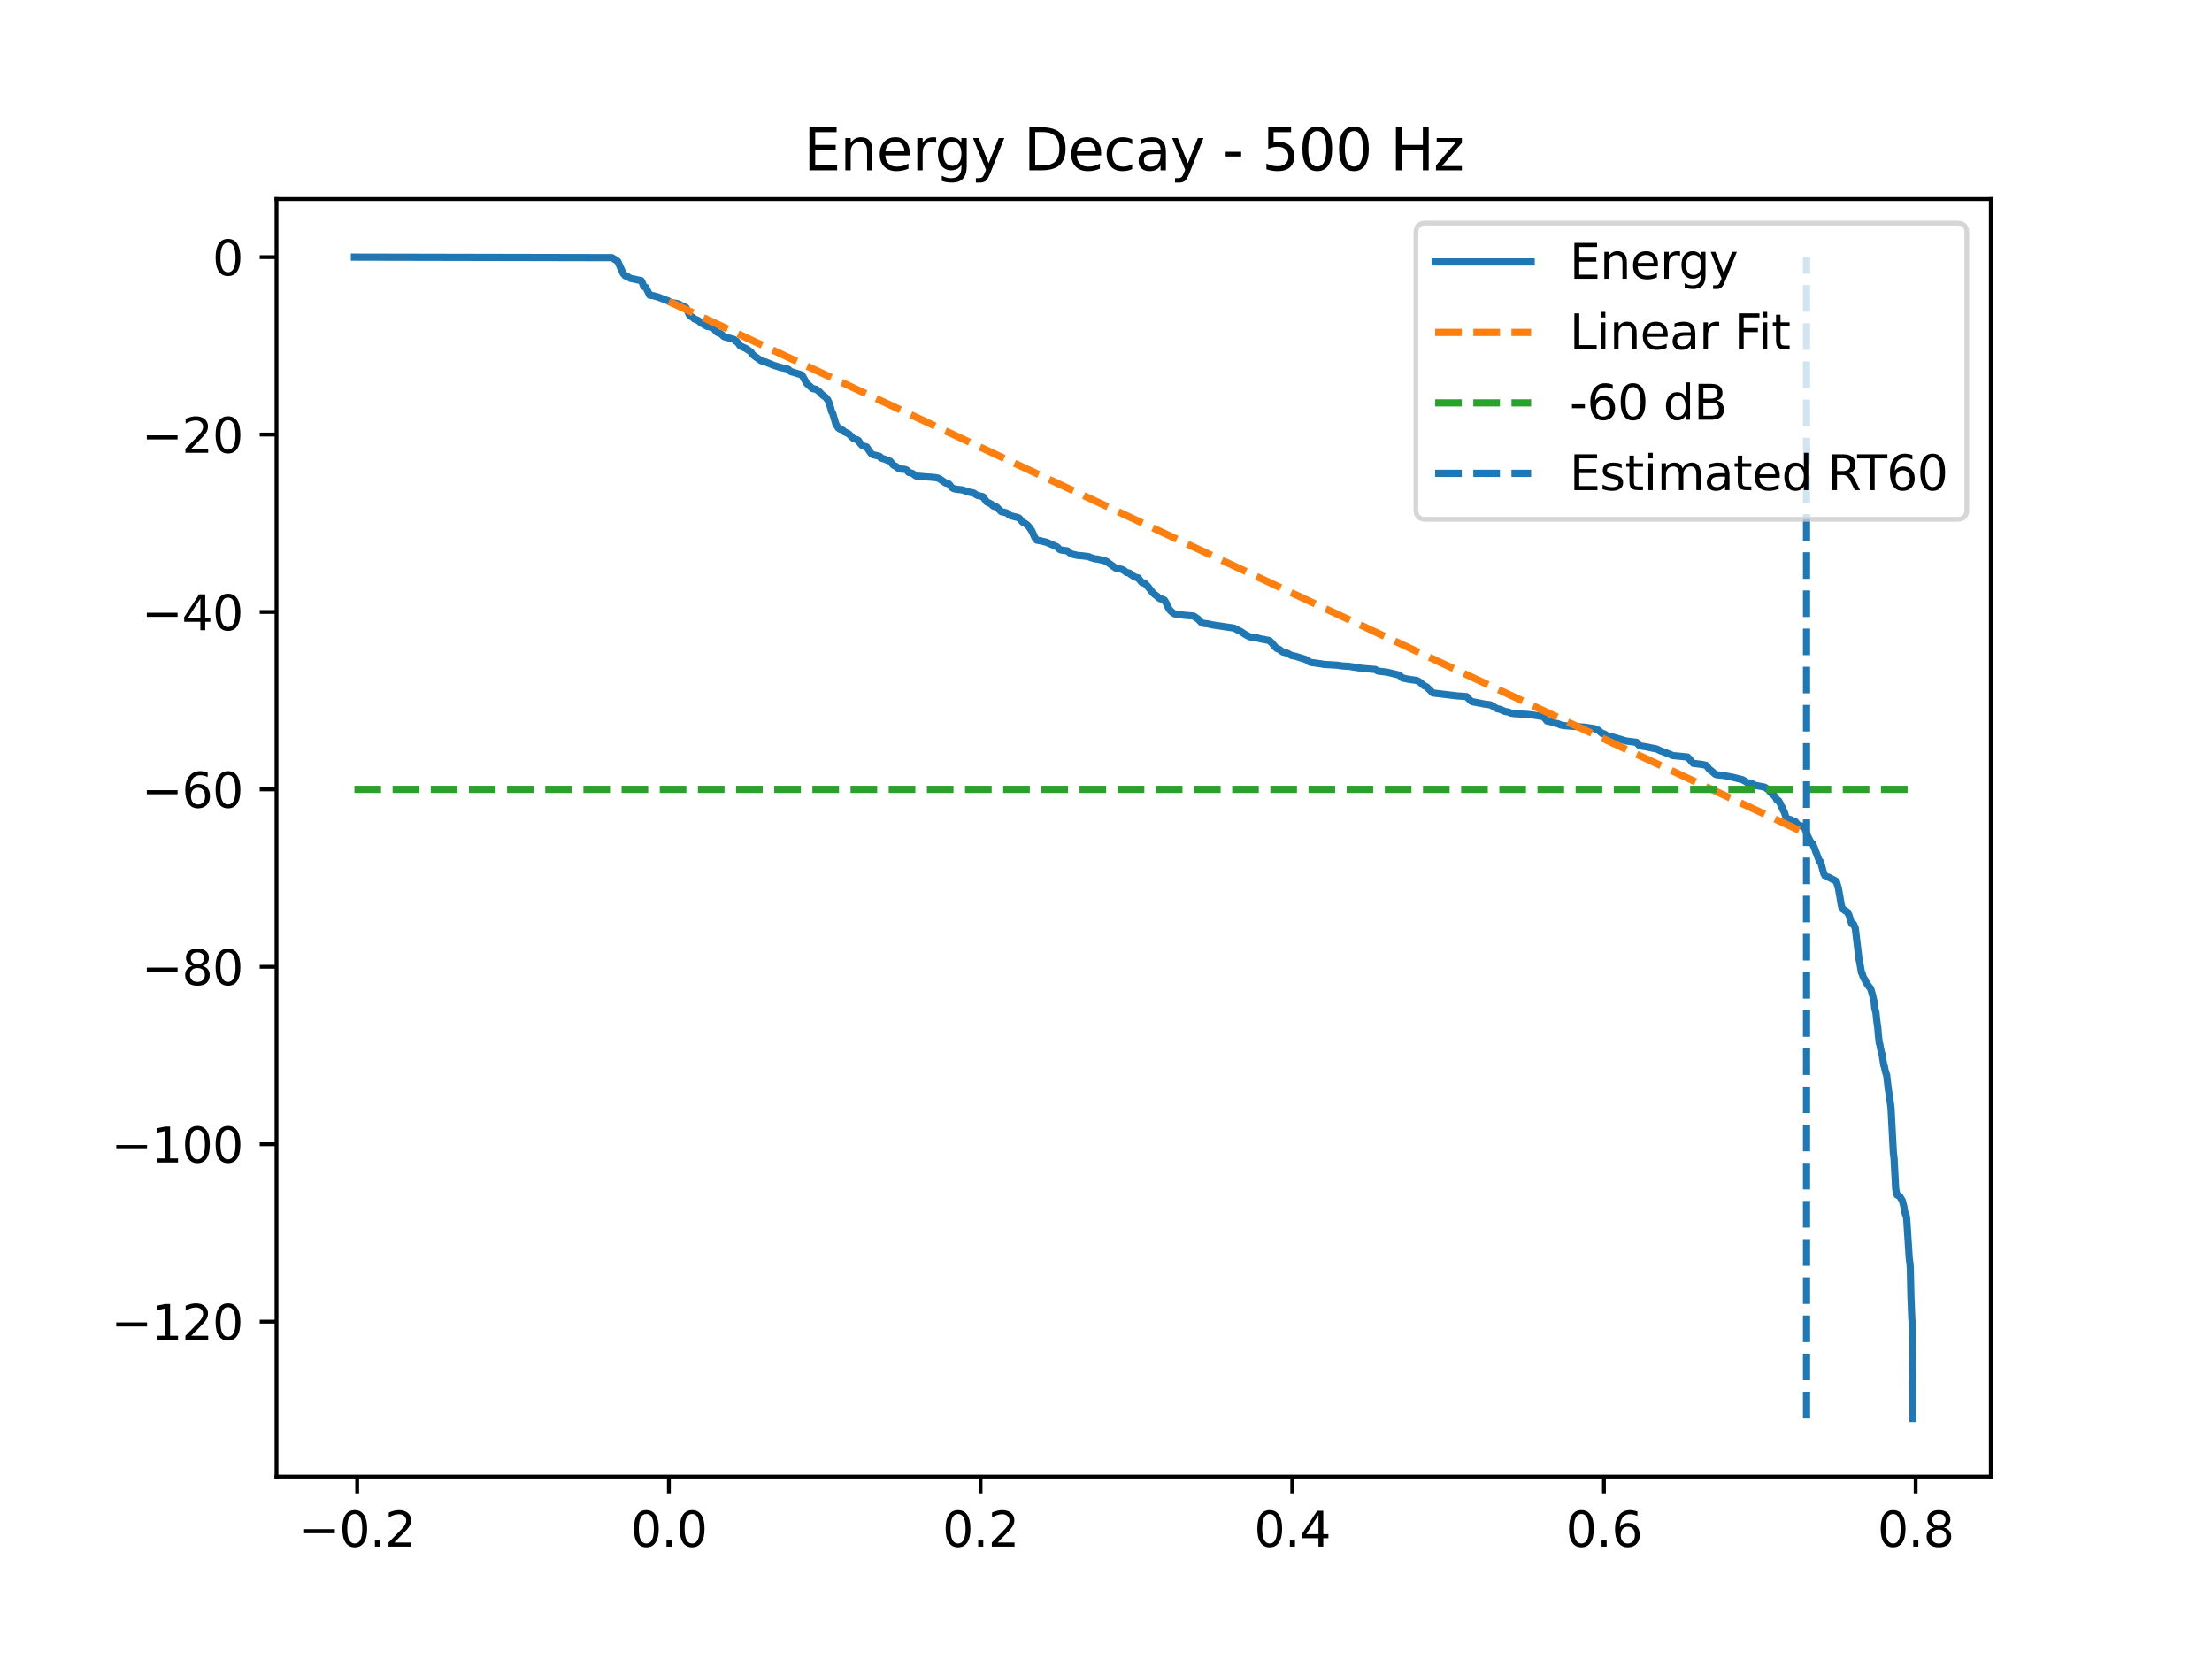 <?xml version="1.0" encoding="utf-8" standalone="no"?>
<!DOCTYPE svg PUBLIC "-//W3C//DTD SVG 1.1//EN"
  "http://www.w3.org/Graphics/SVG/1.1/DTD/svg11.dtd">
<svg xmlns:xlink="http://www.w3.org/1999/xlink" width="460.8pt" height="345.6pt" viewBox="0 0 460.8 345.6" xmlns="http://www.w3.org/2000/svg" version="1.1">
 <defs>
  <style type="text/css">*{stroke-linejoin: round; stroke-linecap: butt}</style>
 </defs>
 <g id="figure_1">
  <g id="patch_1">
   <path d="M 0 345.6 
L 460.8 345.6 
L 460.8 0 
L 0 0 
z
" style="fill: #ffffff"/>
  </g>
  <g id="axes_1">
   <g id="patch_2">
    <path d="M 57.6 307.584 
L 414.72 307.584 
L 414.72 41.472 
L 57.6 41.472 
z
" style="fill: #ffffff"/>
   </g>
   <g id="matplotlib.axis_1">
    <g id="xtick_1">
     <g id="line2d_1">
      <defs>
       <path id="m95688a17a5" d="M 0 0 
L 0 3.5 
" style="stroke: #000000; stroke-width: 0.8"/>
      </defs>
      <g>
       <use xlink:href="#m95688a17a5" x="74.408" y="307.584" style="stroke: #000000; stroke-width: 0.8"/>
      </g>
     </g>
     <g id="text_1">
      <!-- −0.2 -->
      <g transform="translate(62.266 322.182) scale(0.1 -0.1)">
       <defs>
        <path id="DejaVuSans-2212" d="M 678 2272 
L 4684 2272 
L 4684 1741 
L 678 1741 
L 678 2272 
z
" transform="scale(0.016)"/>
        <path id="DejaVuSans-30" d="M 2034 4250 
Q 1547 4250 1301 3770 
Q 1056 3291 1056 2328 
Q 1056 1369 1301 889 
Q 1547 409 2034 409 
Q 2525 409 2770 889 
Q 3016 1369 3016 2328 
Q 3016 3291 2770 3770 
Q 2525 4250 2034 4250 
z
M 2034 4750 
Q 2819 4750 3233 4129 
Q 3647 3509 3647 2328 
Q 3647 1150 3233 529 
Q 2819 -91 2034 -91 
Q 1250 -91 836 529 
Q 422 1150 422 2328 
Q 422 3509 836 4129 
Q 1250 4750 2034 4750 
z
" transform="scale(0.016)"/>
        <path id="DejaVuSans-2e" d="M 684 794 
L 1344 794 
L 1344 0 
L 684 0 
L 684 794 
z
" transform="scale(0.016)"/>
        <path id="DejaVuSans-32" d="M 1228 531 
L 3431 531 
L 3431 0 
L 469 0 
L 469 531 
Q 828 903 1448 1529 
Q 2069 2156 2228 2338 
Q 2531 2678 2651 2914 
Q 2772 3150 2772 3378 
Q 2772 3750 2511 3984 
Q 2250 4219 1831 4219 
Q 1534 4219 1204 4116 
Q 875 4013 500 3803 
L 500 4441 
Q 881 4594 1212 4672 
Q 1544 4750 1819 4750 
Q 2544 4750 2975 4387 
Q 3406 4025 3406 3419 
Q 3406 3131 3298 2873 
Q 3191 2616 2906 2266 
Q 2828 2175 2409 1742 
Q 1991 1309 1228 531 
z
" transform="scale(0.016)"/>
       </defs>
       <use xlink:href="#DejaVuSans-2212"/>
       <use xlink:href="#DejaVuSans-30" transform="translate(83.789 0)"/>
       <use xlink:href="#DejaVuSans-2e" transform="translate(147.412 0)"/>
       <use xlink:href="#DejaVuSans-32" transform="translate(179.199 0)"/>
      </g>
     </g>
    </g>
    <g id="xtick_2">
     <g id="line2d_2">
      <g>
       <use xlink:href="#m95688a17a5" x="139.339" y="307.584" style="stroke: #000000; stroke-width: 0.8"/>
      </g>
     </g>
     <g id="text_2">
      <!-- 0.0 -->
      <g transform="translate(131.387 322.182) scale(0.1 -0.1)">
       <use xlink:href="#DejaVuSans-30"/>
       <use xlink:href="#DejaVuSans-2e" transform="translate(63.623 0)"/>
       <use xlink:href="#DejaVuSans-30" transform="translate(95.41 0)"/>
      </g>
     </g>
    </g>
    <g id="xtick_3">
     <g id="line2d_3">
      <g>
       <use xlink:href="#m95688a17a5" x="204.269" y="307.584" style="stroke: #000000; stroke-width: 0.8"/>
      </g>
     </g>
     <g id="text_3">
      <!-- 0.2 -->
      <g transform="translate(196.318 322.182) scale(0.1 -0.1)">
       <use xlink:href="#DejaVuSans-30"/>
       <use xlink:href="#DejaVuSans-2e" transform="translate(63.623 0)"/>
       <use xlink:href="#DejaVuSans-32" transform="translate(95.41 0)"/>
      </g>
     </g>
    </g>
    <g id="xtick_4">
     <g id="line2d_4">
      <g>
       <use xlink:href="#m95688a17a5" x="269.2" y="307.584" style="stroke: #000000; stroke-width: 0.8"/>
      </g>
     </g>
     <g id="text_4">
      <!-- 0.4 -->
      <g transform="translate(261.249 322.182) scale(0.1 -0.1)">
       <defs>
        <path id="DejaVuSans-34" d="M 2419 4116 
L 825 1625 
L 2419 1625 
L 2419 4116 
z
M 2253 4666 
L 3047 4666 
L 3047 1625 
L 3713 1625 
L 3713 1100 
L 3047 1100 
L 3047 0 
L 2419 0 
L 2419 1100 
L 313 1100 
L 313 1709 
L 2253 4666 
z
" transform="scale(0.016)"/>
       </defs>
       <use xlink:href="#DejaVuSans-30"/>
       <use xlink:href="#DejaVuSans-2e" transform="translate(63.623 0)"/>
       <use xlink:href="#DejaVuSans-34" transform="translate(95.41 0)"/>
      </g>
     </g>
    </g>
    <g id="xtick_5">
     <g id="line2d_5">
      <g>
       <use xlink:href="#m95688a17a5" x="334.131" y="307.584" style="stroke: #000000; stroke-width: 0.8"/>
      </g>
     </g>
     <g id="text_5">
      <!-- 0.6 -->
      <g transform="translate(326.18 322.182) scale(0.1 -0.1)">
       <defs>
        <path id="DejaVuSans-36" d="M 2113 2584 
Q 1688 2584 1439 2293 
Q 1191 2003 1191 1497 
Q 1191 994 1439 701 
Q 1688 409 2113 409 
Q 2538 409 2786 701 
Q 3034 994 3034 1497 
Q 3034 2003 2786 2293 
Q 2538 2584 2113 2584 
z
M 3366 4563 
L 3366 3988 
Q 3128 4100 2886 4159 
Q 2644 4219 2406 4219 
Q 1781 4219 1451 3797 
Q 1122 3375 1075 2522 
Q 1259 2794 1537 2939 
Q 1816 3084 2150 3084 
Q 2853 3084 3261 2657 
Q 3669 2231 3669 1497 
Q 3669 778 3244 343 
Q 2819 -91 2113 -91 
Q 1303 -91 875 529 
Q 447 1150 447 2328 
Q 447 3434 972 4092 
Q 1497 4750 2381 4750 
Q 2619 4750 2861 4703 
Q 3103 4656 3366 4563 
z
" transform="scale(0.016)"/>
       </defs>
       <use xlink:href="#DejaVuSans-30"/>
       <use xlink:href="#DejaVuSans-2e" transform="translate(63.623 0)"/>
       <use xlink:href="#DejaVuSans-36" transform="translate(95.41 0)"/>
      </g>
     </g>
    </g>
    <g id="xtick_6">
     <g id="line2d_6">
      <g>
       <use xlink:href="#m95688a17a5" x="399.062" y="307.584" style="stroke: #000000; stroke-width: 0.8"/>
      </g>
     </g>
     <g id="text_6">
      <!-- 0.8 -->
      <g transform="translate(391.111 322.182) scale(0.1 -0.1)">
       <defs>
        <path id="DejaVuSans-38" d="M 2034 2216 
Q 1584 2216 1326 1975 
Q 1069 1734 1069 1313 
Q 1069 891 1326 650 
Q 1584 409 2034 409 
Q 2484 409 2743 651 
Q 3003 894 3003 1313 
Q 3003 1734 2745 1975 
Q 2488 2216 2034 2216 
z
M 1403 2484 
Q 997 2584 770 2862 
Q 544 3141 544 3541 
Q 544 4100 942 4425 
Q 1341 4750 2034 4750 
Q 2731 4750 3128 4425 
Q 3525 4100 3525 3541 
Q 3525 3141 3298 2862 
Q 3072 2584 2669 2484 
Q 3125 2378 3379 2068 
Q 3634 1759 3634 1313 
Q 3634 634 3220 271 
Q 2806 -91 2034 -91 
Q 1263 -91 848 271 
Q 434 634 434 1313 
Q 434 1759 690 2068 
Q 947 2378 1403 2484 
z
M 1172 3481 
Q 1172 3119 1398 2916 
Q 1625 2713 2034 2713 
Q 2441 2713 2670 2916 
Q 2900 3119 2900 3481 
Q 2900 3844 2670 4047 
Q 2441 4250 2034 4250 
Q 1625 4250 1398 4047 
Q 1172 3844 1172 3481 
z
" transform="scale(0.016)"/>
       </defs>
       <use xlink:href="#DejaVuSans-30"/>
       <use xlink:href="#DejaVuSans-2e" transform="translate(63.623 0)"/>
       <use xlink:href="#DejaVuSans-38" transform="translate(95.41 0)"/>
      </g>
     </g>
    </g>
   </g>
   <g id="matplotlib.axis_2">
    <g id="ytick_1">
     <g id="line2d_7">
      <defs>
       <path id="m7a7dfd495d" d="M 0 0 
L -3.5 0 
" style="stroke: #000000; stroke-width: 0.8"/>
      </defs>
      <g>
       <use xlink:href="#m7a7dfd495d" x="57.6" y="275.315" style="stroke: #000000; stroke-width: 0.8"/>
      </g>
     </g>
     <g id="text_7">
      <!-- −120 -->
      <g transform="translate(23.133 279.114) scale(0.1 -0.1)">
       <defs>
        <path id="DejaVuSans-31" d="M 794 531 
L 1825 531 
L 1825 4091 
L 703 3866 
L 703 4441 
L 1819 4666 
L 2450 4666 
L 2450 531 
L 3481 531 
L 3481 0 
L 794 0 
L 794 531 
z
" transform="scale(0.016)"/>
       </defs>
       <use xlink:href="#DejaVuSans-2212"/>
       <use xlink:href="#DejaVuSans-31" transform="translate(83.789 0)"/>
       <use xlink:href="#DejaVuSans-32" transform="translate(147.412 0)"/>
       <use xlink:href="#DejaVuSans-30" transform="translate(211.035 0)"/>
      </g>
     </g>
    </g>
    <g id="ytick_2">
     <g id="line2d_8">
      <g>
       <use xlink:href="#m7a7dfd495d" x="57.6" y="238.357" style="stroke: #000000; stroke-width: 0.8"/>
      </g>
     </g>
     <g id="text_8">
      <!-- −100 -->
      <g transform="translate(23.133 242.156) scale(0.1 -0.1)">
       <use xlink:href="#DejaVuSans-2212"/>
       <use xlink:href="#DejaVuSans-31" transform="translate(83.789 0)"/>
       <use xlink:href="#DejaVuSans-30" transform="translate(147.412 0)"/>
       <use xlink:href="#DejaVuSans-30" transform="translate(211.035 0)"/>
      </g>
     </g>
    </g>
    <g id="ytick_3">
     <g id="line2d_9">
      <g>
       <use xlink:href="#m7a7dfd495d" x="57.6" y="201.399" style="stroke: #000000; stroke-width: 0.8"/>
      </g>
     </g>
     <g id="text_9">
      <!-- −80 -->
      <g transform="translate(29.495 205.198) scale(0.1 -0.1)">
       <use xlink:href="#DejaVuSans-2212"/>
       <use xlink:href="#DejaVuSans-38" transform="translate(83.789 0)"/>
       <use xlink:href="#DejaVuSans-30" transform="translate(147.412 0)"/>
      </g>
     </g>
    </g>
    <g id="ytick_4">
     <g id="line2d_10">
      <g>
       <use xlink:href="#m7a7dfd495d" x="57.6" y="164.441" style="stroke: #000000; stroke-width: 0.8"/>
      </g>
     </g>
     <g id="text_10">
      <!-- −60 -->
      <g transform="translate(29.495 168.241) scale(0.1 -0.1)">
       <use xlink:href="#DejaVuSans-2212"/>
       <use xlink:href="#DejaVuSans-36" transform="translate(83.789 0)"/>
       <use xlink:href="#DejaVuSans-30" transform="translate(147.412 0)"/>
      </g>
     </g>
    </g>
    <g id="ytick_5">
     <g id="line2d_11">
      <g>
       <use xlink:href="#m7a7dfd495d" x="57.6" y="127.484" style="stroke: #000000; stroke-width: 0.8"/>
      </g>
     </g>
     <g id="text_11">
      <!-- −40 -->
      <g transform="translate(29.495 131.283) scale(0.1 -0.1)">
       <use xlink:href="#DejaVuSans-2212"/>
       <use xlink:href="#DejaVuSans-34" transform="translate(83.789 0)"/>
       <use xlink:href="#DejaVuSans-30" transform="translate(147.412 0)"/>
      </g>
     </g>
    </g>
    <g id="ytick_6">
     <g id="line2d_12">
      <g>
       <use xlink:href="#m7a7dfd495d" x="57.6" y="90.526" style="stroke: #000000; stroke-width: 0.8"/>
      </g>
     </g>
     <g id="text_12">
      <!-- −20 -->
      <g transform="translate(29.495 94.325) scale(0.1 -0.1)">
       <use xlink:href="#DejaVuSans-2212"/>
       <use xlink:href="#DejaVuSans-32" transform="translate(83.789 0)"/>
       <use xlink:href="#DejaVuSans-30" transform="translate(147.412 0)"/>
      </g>
     </g>
    </g>
    <g id="ytick_7">
     <g id="line2d_13">
      <g>
       <use xlink:href="#m7a7dfd495d" x="57.6" y="53.568" style="stroke: #000000; stroke-width: 0.8"/>
      </g>
     </g>
     <g id="text_13">
      <!-- 0 -->
      <g transform="translate(44.237 57.367) scale(0.1 -0.1)">
       <use xlink:href="#DejaVuSans-30"/>
      </g>
     </g>
    </g>
   </g>
   <g id="line2d_14">
    <path d="M 73.833 53.568 
L 127.475 53.678 
L 128.53 54.332 
L 128.679 54.446 
L 129.829 56.996 
L 129.971 57.116 
L 130.228 57.454 
L 130.81 57.67 
L 131.337 57.999 
L 132.325 58.185 
L 132.69 58.287 
L 133.556 58.445 
L 133.65 58.639 
L 133.88 59.048 
L 133.995 59.473 
L 134.164 59.71 
L 134.55 59.877 
L 135.328 61.494 
L 136.092 61.608 
L 136.877 61.815 
L 139.278 62.71 
L 139.541 62.915 
L 139.981 63.055 
L 141.063 63.237 
L 141.611 63.434 
L 141.767 63.544 
L 141.99 63.674 
L 142.592 63.924 
L 142.91 64.094 
L 143.025 64.467 
L 143.201 64.734 
L 143.282 64.896 
L 143.559 65.522 
L 143.688 65.698 
L 143.924 65.916 
L 144.161 66.033 
L 144.425 66.215 
L 144.567 66.391 
L 144.763 66.494 
L 145.419 66.751 
L 145.642 66.944 
L 146.041 67.311 
L 146.434 67.471 
L 146.643 67.619 
L 147.225 67.962 
L 148.551 68.252 
L 148.814 68.51 
L 148.929 68.737 
L 149.132 68.979 
L 149.268 69.106 
L 149.504 69.285 
L 149.924 69.394 
L 150.343 69.678 
L 150.83 70.141 
L 152.798 70.672 
L 152.994 70.769 
L 153.184 71.016 
L 153.4 71.081 
L 153.549 71.261 
L 153.792 71.494 
L 153.894 71.629 
L 154.164 72.033 
L 154.374 72.166 
L 154.685 72.272 
L 154.888 72.398 
L 155.132 72.476 
L 155.416 72.622 
L 156.234 73.175 
L 156.444 73.323 
L 156.545 73.501 
L 156.782 73.854 
L 156.931 73.975 
L 157.215 74.194 
L 157.364 74.319 
L 157.587 74.461 
L 158.013 74.759 
L 158.446 75.076 
L 158.676 75.197 
L 158.919 75.268 
L 159.467 75.401 
L 161.07 76.063 
L 161.266 76.132 
L 162.518 76.529 
L 164.114 76.885 
L 164.418 77.096 
L 164.567 77.3 
L 164.763 77.407 
L 165.581 77.658 
L 165.818 77.732 
L 166.738 78.003 
L 167.049 78.116 
L 168.098 79.924 
L 168.375 80.145 
L 169.011 80.721 
L 169.227 80.927 
L 170.039 81.115 
L 170.634 81.557 
L 170.756 81.682 
L 170.999 81.935 
L 171.128 82.097 
L 171.331 82.249 
L 171.466 82.396 
L 171.675 82.525 
L 171.885 82.664 
L 172.345 83.166 
L 172.548 83.538 
L 172.622 83.692 
L 173.028 84.927 
L 173.224 85.739 
L 173.4 85.974 
L 173.475 86.127 
L 174.117 88.317 
L 174.394 88.763 
L 174.584 89.085 
L 174.699 89.201 
L 174.909 89.358 
L 175.436 89.537 
L 175.7 89.731 
L 175.862 89.933 
L 176.065 90.011 
L 176.796 90.376 
L 177.837 91.391 
L 178.635 91.638 
L 178.845 91.778 
L 178.946 91.985 
L 179.17 92.329 
L 179.285 92.455 
L 179.555 92.764 
L 179.745 92.878 
L 179.988 92.96 
L 180.509 93.084 
L 181.429 94.421 
L 181.672 94.62 
L 181.862 94.725 
L 183.14 95.024 
L 183.336 95.128 
L 183.492 95.375 
L 183.681 95.459 
L 184.432 95.692 
L 184.635 95.802 
L 184.946 95.874 
L 185.473 96.108 
L 185.933 96.72 
L 186.069 96.843 
L 186.319 97.011 
L 186.61 97.137 
L 186.86 97.326 
L 187.029 97.497 
L 187.259 97.588 
L 187.563 97.703 
L 188.375 97.754 
L 188.862 97.913 
L 189.085 98.088 
L 189.234 98.368 
L 189.417 98.448 
L 189.795 98.522 
L 190.14 98.662 
L 190.553 98.961 
L 190.688 99.083 
L 190.884 99.17 
L 191.906 99.25 
L 193.137 99.36 
L 193.874 99.395 
L 195.003 99.51 
L 195.592 99.658 
L 197.026 100.64 
L 197.431 100.679 
L 197.736 100.874 
L 198.162 101.447 
L 198.338 101.576 
L 198.554 101.734 
L 198.974 101.871 
L 199.427 101.939 
L 200.482 102.047 
L 201.104 102.268 
L 201.787 102.467 
L 202.132 102.591 
L 202.666 102.645 
L 202.903 102.755 
L 203.404 103.081 
L 203.701 103.231 
L 204.026 103.289 
L 204.729 103.455 
L 205.561 104.56 
L 206.501 105.006 
L 206.731 105.261 
L 206.88 105.39 
L 207.103 105.499 
L 207.611 105.609 
L 208.591 106.595 
L 209.376 106.75 
L 209.734 106.864 
L 210.458 107.411 
L 210.695 107.472 
L 212.068 107.817 
L 212.305 107.922 
L 212.961 108.684 
L 213.157 108.831 
L 213.454 108.97 
L 213.63 109.084 
L 213.921 109.292 
L 214.056 109.418 
L 214.368 109.773 
L 214.489 109.938 
L 214.787 110.368 
L 214.888 110.487 
L 215.632 112.103 
L 215.991 112.534 
L 216.62 112.626 
L 217.08 112.739 
L 217.946 112.944 
L 220.11 113.871 
L 220.293 113.982 
L 220.414 114.13 
L 220.665 114.398 
L 220.861 114.511 
L 221.111 114.581 
L 222.349 114.752 
L 222.782 115.119 
L 222.991 115.269 
L 223.181 115.409 
L 223.424 115.456 
L 224.175 115.634 
L 224.412 115.694 
L 225.528 115.794 
L 226.752 115.945 
L 227.191 116.134 
L 227.746 116.311 
L 228.071 116.408 
L 228.558 116.46 
L 229.193 116.594 
L 229.579 116.677 
L 230.465 116.934 
L 230.817 117.184 
L 232.413 118.345 
L 233.536 118.565 
L 234.002 118.736 
L 234.652 119.248 
L 235.315 119.399 
L 235.524 119.626 
L 236.39 120.2 
L 237.141 120.401 
L 237.262 120.618 
L 237.465 120.847 
L 237.567 120.979 
L 237.81 121.284 
L 238.013 121.418 
L 238.304 121.45 
L 238.561 121.565 
L 239.278 122.375 
L 239.494 122.678 
L 239.609 122.787 
L 239.934 123.217 
L 240.063 123.368 
L 240.313 123.634 
L 240.448 123.75 
L 240.705 123.968 
L 240.874 124.087 
L 241.138 124.271 
L 241.267 124.437 
L 241.476 124.599 
L 241.699 124.741 
L 242.038 124.778 
L 242.552 124.991 
L 242.978 125.685 
L 243.248 126.343 
L 243.343 126.507 
L 243.627 127.019 
L 243.762 127.136 
L 244.053 127.429 
L 244.202 127.548 
L 244.459 127.743 
L 244.662 127.867 
L 244.932 127.92 
L 246.434 128.135 
L 248.652 128.332 
L 249.315 128.791 
L 249.538 128.936 
L 249.66 129.076 
L 249.89 129.282 
L 250.012 129.438 
L 250.235 129.641 
L 250.404 129.763 
L 250.634 129.843 
L 251.703 129.973 
L 252.596 130.179 
L 254.807 130.502 
L 255.315 130.583 
L 257.066 130.84 
L 257.682 131.158 
L 257.912 131.299 
L 258.446 131.539 
L 259.366 132.144 
L 260.056 132.534 
L 260.279 132.654 
L 261.869 132.872 
L 262.423 133.056 
L 264.432 133.435 
L 264.757 133.765 
L 264.939 133.904 
L 265.054 134.06 
L 265.311 134.402 
L 265.447 134.516 
L 265.744 134.847 
L 265.886 135.006 
L 266.103 135.144 
L 266.468 135.254 
L 267.09 135.738 
L 267.327 135.866 
L 267.624 135.919 
L 268.111 136.058 
L 269.079 136.559 
L 269.701 136.671 
L 271.743 137.296 
L 272.082 137.409 
L 272.339 137.574 
L 272.542 137.677 
L 272.724 137.864 
L 273.083 137.996 
L 275.376 138.316 
L 275.626 138.382 
L 276.032 138.421 
L 278 138.534 
L 278.582 138.568 
L 279.637 138.725 
L 281.016 138.814 
L 283.668 139.222 
L 284.134 139.27 
L 286.495 139.462 
L 287.016 139.791 
L 288.991 140.036 
L 291.331 140.599 
L 291.588 140.721 
L 291.737 140.906 
L 291.933 141.009 
L 292.095 141.198 
L 292.298 141.265 
L 293.265 141.474 
L 295.173 141.758 
L 295.7 142.066 
L 295.978 142.222 
L 296.113 142.387 
L 296.336 142.581 
L 296.485 142.703 
L 296.749 142.886 
L 297.019 142.992 
L 297.344 143.205 
L 297.493 143.41 
L 297.723 143.614 
L 297.871 143.729 
L 298.169 144.05 
L 298.304 144.223 
L 298.507 144.361 
L 303.661 144.979 
L 304.256 145.01 
L 305.521 145.118 
L 305.94 145.555 
L 306.164 145.801 
L 306.306 145.926 
L 306.556 146.102 
L 306.826 146.213 
L 307.185 146.261 
L 309.146 146.648 
L 310.486 146.825 
L 311.879 147.64 
L 312.481 147.758 
L 313.462 148.192 
L 314.273 148.332 
L 314.618 148.507 
L 314.868 148.579 
L 315.342 148.65 
L 318.291 148.841 
L 319.515 148.973 
L 321.537 149.301 
L 321.794 149.597 
L 321.984 149.815 
L 322.092 149.98 
L 322.302 150.21 
L 323.073 150.346 
L 323.661 150.588 
L 324.54 150.749 
L 325.102 151.026 
L 325.934 151.173 
L 330.161 151.482 
L 331.318 151.66 
L 332.156 151.785 
L 332.461 151.898 
L 333.009 152.154 
L 333.299 152.418 
L 333.746 152.799 
L 334.131 152.854 
L 334.307 152.973 
L 334.551 153.107 
L 334.983 153.409 
L 335.328 153.435 
L 335.971 153.545 
L 338.724 154.36 
L 340.915 154.633 
L 341.044 154.84 
L 341.24 155.01 
L 341.355 155.151 
L 341.578 155.361 
L 343.235 155.633 
L 343.776 155.761 
L 345.156 156.034 
L 345.778 156.351 
L 347.753 157.094 
L 347.976 157.183 
L 348.443 157.399 
L 350.384 157.583 
L 351.548 157.706 
L 352.224 158.449 
L 352.413 158.669 
L 352.528 158.812 
L 352.752 159.024 
L 354.321 159.212 
L 354.767 159.285 
L 355.356 159.412 
L 355.606 159.66 
L 355.809 159.902 
L 355.917 160.058 
L 356.16 160.369 
L 356.397 160.476 
L 357.276 161.252 
L 357.513 161.37 
L 357.993 161.431 
L 359.265 161.552 
L 359.806 161.715 
L 360.915 161.91 
L 362.66 162.345 
L 363.059 162.456 
L 363.228 162.573 
L 363.472 162.696 
L 364.027 163.069 
L 364.845 163.18 
L 365.271 163.417 
L 365.657 163.607 
L 367.598 163.967 
L 368.159 164.354 
L 368.315 164.459 
L 368.606 164.755 
L 368.734 164.976 
L 368.937 165.17 
L 369.147 165.282 
L 369.661 165.835 
L 369.843 166.066 
L 369.938 166.262 
L 370.168 166.666 
L 370.493 166.772 
L 370.892 167.469 
L 371.122 168.065 
L 371.264 168.174 
L 371.46 168.797 
L 371.636 168.995 
L 371.71 169.19 
L 372.035 170.236 
L 372.326 170.582 
L 372.995 170.73 
L 373.327 170.939 
L 373.617 170.976 
L 373.942 171.108 
L 374.524 171.801 
L 374.706 171.91 
L 375.065 172.011 
L 375.687 172.16 
L 375.931 172.464 
L 376.174 173.089 
L 376.255 173.289 
L 376.566 174.195 
L 376.668 174.336 
L 377.08 175.183 
L 377.425 175.679 
L 377.608 175.785 
L 378.068 176.872 
L 378.284 177.552 
L 378.365 177.667 
L 378.988 179.356 
L 379.177 179.429 
L 379.285 179.594 
L 379.766 181.423 
L 379.941 181.997 
L 380.023 182.142 
L 380.273 182.61 
L 380.895 182.72 
L 382.268 183.431 
L 382.485 183.591 
L 382.586 183.713 
L 382.978 185.096 
L 383.201 186.347 
L 383.269 186.721 
L 383.553 188.453 
L 383.668 188.92 
L 383.871 189.364 
L 384.169 189.518 
L 384.439 189.764 
L 384.71 189.87 
L 385.143 190.534 
L 385.42 191.442 
L 385.508 191.733 
L 385.745 192.417 
L 386.13 192.523 
L 386.489 193.356 
L 387.28 199.933 
L 387.435 200.588 
L 387.51 201.034 
L 387.78 202.638 
L 387.922 202.747 
L 388.078 203.388 
L 388.267 203.76 
L 388.362 203.873 
L 388.802 204.756 
L 389.532 205.773 
L 389.674 205.88 
L 390.1 207.331 
L 390.33 208.418 
L 390.398 208.595 
L 390.547 210.044 
L 390.723 210.713 
L 390.783 210.849 
L 390.892 211.982 
L 391.115 213.795 
L 391.169 213.961 
L 391.277 215.423 
L 391.487 217.32 
L 391.575 217.426 
L 391.717 218.268 
L 391.987 219.521 
L 392.082 219.621 
L 392.19 220.42 
L 392.441 221.961 
L 392.529 222.074 
L 392.698 222.959 
L 392.948 223.826 
L 393.022 223.925 
L 393.11 224.709 
L 393.374 226.948 
L 393.442 227.31 
L 393.847 230.139 
L 393.935 230.928 
L 394.416 240.06 
L 394.571 241.367 
L 394.652 242.986 
L 394.909 247.643 
L 394.997 248.159 
L 395.2 248.943 
L 395.714 249.192 
L 396.289 250.129 
L 396.621 251.468 
L 396.769 252.378 
L 396.993 253.163 
L 397.107 253.265 
L 397.202 253.99 
L 397.723 262.042 
L 397.879 263.287 
L 397.946 264.163 
L 398.081 270.135 
L 398.271 274.835 
L 398.318 275.336 
L 398.399 279.124 
L 398.481 295.488 
L 398.481 295.488 
" clip-path="url(#pba1eee04c7)" style="fill: none; stroke: #1f77b4; stroke-width: 1.5; stroke-linecap: square"/>
   </g>
   <g id="line2d_15">
    <path d="M 139.339 62.81 
L 376.33 173.681 
" clip-path="url(#pba1eee04c7)" style="fill: none; stroke-dasharray: 5.55,2.4; stroke-dashoffset: 0; stroke: #ff7f0e; stroke-width: 1.5"/>
   </g>
   <g id="line2d_16">
    <path d="M 73.833 164.441 
L 398.487 164.441 
L 398.487 164.441 
" clip-path="url(#pba1eee04c7)" style="fill: none; stroke-dasharray: 5.55,2.4; stroke-dashoffset: 0; stroke: #2ca02c; stroke-width: 1.5"/>
   </g>
   <g id="LineCollection_1">
    <path d="M 376.33 295.488 
L 376.33 53.568 
" clip-path="url(#pba1eee04c7)" style="fill: none; stroke-dasharray: 5.55,2.4; stroke-dashoffset: 0; stroke: #1f77b4; stroke-width: 1.5"/>
   </g>
   <g id="patch_3">
    <path d="M 57.6 307.584 
L 57.6 41.472 
" style="fill: none; stroke: #000000; stroke-width: 0.8; stroke-linejoin: miter; stroke-linecap: square"/>
   </g>
   <g id="patch_4">
    <path d="M 414.72 307.584 
L 414.72 41.472 
" style="fill: none; stroke: #000000; stroke-width: 0.8; stroke-linejoin: miter; stroke-linecap: square"/>
   </g>
   <g id="patch_5">
    <path d="M 57.6 307.584 
L 414.72 307.584 
" style="fill: none; stroke: #000000; stroke-width: 0.8; stroke-linejoin: miter; stroke-linecap: square"/>
   </g>
   <g id="patch_6">
    <path d="M 57.6 41.472 
L 414.72 41.472 
" style="fill: none; stroke: #000000; stroke-width: 0.8; stroke-linejoin: miter; stroke-linecap: square"/>
   </g>
   <g id="text_14">
    <!-- Energy Decay - 500 Hz -->
    <g transform="translate(167.407 35.472) scale(0.12 -0.12)">
     <defs>
      <path id="DejaVuSans-45" d="M 628 4666 
L 3578 4666 
L 3578 4134 
L 1259 4134 
L 1259 2753 
L 3481 2753 
L 3481 2222 
L 1259 2222 
L 1259 531 
L 3634 531 
L 3634 0 
L 628 0 
L 628 4666 
z
" transform="scale(0.016)"/>
      <path id="DejaVuSans-6e" d="M 3513 2113 
L 3513 0 
L 2938 0 
L 2938 2094 
Q 2938 2591 2744 2837 
Q 2550 3084 2163 3084 
Q 1697 3084 1428 2787 
Q 1159 2491 1159 1978 
L 1159 0 
L 581 0 
L 581 3500 
L 1159 3500 
L 1159 2956 
Q 1366 3272 1645 3428 
Q 1925 3584 2291 3584 
Q 2894 3584 3203 3211 
Q 3513 2838 3513 2113 
z
" transform="scale(0.016)"/>
      <path id="DejaVuSans-65" d="M 3597 1894 
L 3597 1613 
L 953 1613 
Q 991 1019 1311 708 
Q 1631 397 2203 397 
Q 2534 397 2845 478 
Q 3156 559 3463 722 
L 3463 178 
Q 3153 47 2828 -22 
Q 2503 -91 2169 -91 
Q 1331 -91 842 396 
Q 353 884 353 1716 
Q 353 2575 817 3079 
Q 1281 3584 2069 3584 
Q 2775 3584 3186 3129 
Q 3597 2675 3597 1894 
z
M 3022 2063 
Q 3016 2534 2758 2815 
Q 2500 3097 2075 3097 
Q 1594 3097 1305 2825 
Q 1016 2553 972 2059 
L 3022 2063 
z
" transform="scale(0.016)"/>
      <path id="DejaVuSans-72" d="M 2631 2963 
Q 2534 3019 2420 3045 
Q 2306 3072 2169 3072 
Q 1681 3072 1420 2755 
Q 1159 2438 1159 1844 
L 1159 0 
L 581 0 
L 581 3500 
L 1159 3500 
L 1159 2956 
Q 1341 3275 1631 3429 
Q 1922 3584 2338 3584 
Q 2397 3584 2469 3576 
Q 2541 3569 2628 3553 
L 2631 2963 
z
" transform="scale(0.016)"/>
      <path id="DejaVuSans-67" d="M 2906 1791 
Q 2906 2416 2648 2759 
Q 2391 3103 1925 3103 
Q 1463 3103 1205 2759 
Q 947 2416 947 1791 
Q 947 1169 1205 825 
Q 1463 481 1925 481 
Q 2391 481 2648 825 
Q 2906 1169 2906 1791 
z
M 3481 434 
Q 3481 -459 3084 -895 
Q 2688 -1331 1869 -1331 
Q 1566 -1331 1297 -1286 
Q 1028 -1241 775 -1147 
L 775 -588 
Q 1028 -725 1275 -790 
Q 1522 -856 1778 -856 
Q 2344 -856 2625 -561 
Q 2906 -266 2906 331 
L 2906 616 
Q 2728 306 2450 153 
Q 2172 0 1784 0 
Q 1141 0 747 490 
Q 353 981 353 1791 
Q 353 2603 747 3093 
Q 1141 3584 1784 3584 
Q 2172 3584 2450 3431 
Q 2728 3278 2906 2969 
L 2906 3500 
L 3481 3500 
L 3481 434 
z
" transform="scale(0.016)"/>
      <path id="DejaVuSans-79" d="M 2059 -325 
Q 1816 -950 1584 -1140 
Q 1353 -1331 966 -1331 
L 506 -1331 
L 506 -850 
L 844 -850 
Q 1081 -850 1212 -737 
Q 1344 -625 1503 -206 
L 1606 56 
L 191 3500 
L 800 3500 
L 1894 763 
L 2988 3500 
L 3597 3500 
L 2059 -325 
z
" transform="scale(0.016)"/>
      <path id="DejaVuSans-20" transform="scale(0.016)"/>
      <path id="DejaVuSans-44" d="M 1259 4147 
L 1259 519 
L 2022 519 
Q 2988 519 3436 956 
Q 3884 1394 3884 2338 
Q 3884 3275 3436 3711 
Q 2988 4147 2022 4147 
L 1259 4147 
z
M 628 4666 
L 1925 4666 
Q 3281 4666 3915 4102 
Q 4550 3538 4550 2338 
Q 4550 1131 3912 565 
Q 3275 0 1925 0 
L 628 0 
L 628 4666 
z
" transform="scale(0.016)"/>
      <path id="DejaVuSans-63" d="M 3122 3366 
L 3122 2828 
Q 2878 2963 2633 3030 
Q 2388 3097 2138 3097 
Q 1578 3097 1268 2742 
Q 959 2388 959 1747 
Q 959 1106 1268 751 
Q 1578 397 2138 397 
Q 2388 397 2633 464 
Q 2878 531 3122 666 
L 3122 134 
Q 2881 22 2623 -34 
Q 2366 -91 2075 -91 
Q 1284 -91 818 406 
Q 353 903 353 1747 
Q 353 2603 823 3093 
Q 1294 3584 2113 3584 
Q 2378 3584 2631 3529 
Q 2884 3475 3122 3366 
z
" transform="scale(0.016)"/>
      <path id="DejaVuSans-61" d="M 2194 1759 
Q 1497 1759 1228 1600 
Q 959 1441 959 1056 
Q 959 750 1161 570 
Q 1363 391 1709 391 
Q 2188 391 2477 730 
Q 2766 1069 2766 1631 
L 2766 1759 
L 2194 1759 
z
M 3341 1997 
L 3341 0 
L 2766 0 
L 2766 531 
Q 2569 213 2275 61 
Q 1981 -91 1556 -91 
Q 1019 -91 701 211 
Q 384 513 384 1019 
Q 384 1609 779 1909 
Q 1175 2209 1959 2209 
L 2766 2209 
L 2766 2266 
Q 2766 2663 2505 2880 
Q 2244 3097 1772 3097 
Q 1472 3097 1187 3025 
Q 903 2953 641 2809 
L 641 3341 
Q 956 3463 1253 3523 
Q 1550 3584 1831 3584 
Q 2591 3584 2966 3190 
Q 3341 2797 3341 1997 
z
" transform="scale(0.016)"/>
      <path id="DejaVuSans-2d" d="M 313 2009 
L 1997 2009 
L 1997 1497 
L 313 1497 
L 313 2009 
z
" transform="scale(0.016)"/>
      <path id="DejaVuSans-35" d="M 691 4666 
L 3169 4666 
L 3169 4134 
L 1269 4134 
L 1269 2991 
Q 1406 3038 1543 3061 
Q 1681 3084 1819 3084 
Q 2600 3084 3056 2656 
Q 3513 2228 3513 1497 
Q 3513 744 3044 326 
Q 2575 -91 1722 -91 
Q 1428 -91 1123 -41 
Q 819 9 494 109 
L 494 744 
Q 775 591 1075 516 
Q 1375 441 1709 441 
Q 2250 441 2565 725 
Q 2881 1009 2881 1497 
Q 2881 1984 2565 2268 
Q 2250 2553 1709 2553 
Q 1456 2553 1204 2497 
Q 953 2441 691 2322 
L 691 4666 
z
" transform="scale(0.016)"/>
      <path id="DejaVuSans-48" d="M 628 4666 
L 1259 4666 
L 1259 2753 
L 3553 2753 
L 3553 4666 
L 4184 4666 
L 4184 0 
L 3553 0 
L 3553 2222 
L 1259 2222 
L 1259 0 
L 628 0 
L 628 4666 
z
" transform="scale(0.016)"/>
      <path id="DejaVuSans-7a" d="M 353 3500 
L 3084 3500 
L 3084 2975 
L 922 459 
L 3084 459 
L 3084 0 
L 275 0 
L 275 525 
L 2438 3041 
L 353 3041 
L 353 3500 
z
" transform="scale(0.016)"/>
     </defs>
     <use xlink:href="#DejaVuSans-45"/>
     <use xlink:href="#DejaVuSans-6e" transform="translate(63.184 0)"/>
     <use xlink:href="#DejaVuSans-65" transform="translate(126.562 0)"/>
     <use xlink:href="#DejaVuSans-72" transform="translate(188.086 0)"/>
     <use xlink:href="#DejaVuSans-67" transform="translate(227.449 0)"/>
     <use xlink:href="#DejaVuSans-79" transform="translate(290.926 0)"/>
     <use xlink:href="#DejaVuSans-20" transform="translate(350.105 0)"/>
     <use xlink:href="#DejaVuSans-44" transform="translate(381.893 0)"/>
     <use xlink:href="#DejaVuSans-65" transform="translate(458.895 0)"/>
     <use xlink:href="#DejaVuSans-63" transform="translate(520.418 0)"/>
     <use xlink:href="#DejaVuSans-61" transform="translate(575.398 0)"/>
     <use xlink:href="#DejaVuSans-79" transform="translate(636.678 0)"/>
     <use xlink:href="#DejaVuSans-20" transform="translate(695.857 0)"/>
     <use xlink:href="#DejaVuSans-2d" transform="translate(727.645 0)"/>
     <use xlink:href="#DejaVuSans-20" transform="translate(763.729 0)"/>
     <use xlink:href="#DejaVuSans-35" transform="translate(795.516 0)"/>
     <use xlink:href="#DejaVuSans-30" transform="translate(859.139 0)"/>
     <use xlink:href="#DejaVuSans-30" transform="translate(922.762 0)"/>
     <use xlink:href="#DejaVuSans-20" transform="translate(986.385 0)"/>
     <use xlink:href="#DejaVuSans-48" transform="translate(1018.172 0)"/>
     <use xlink:href="#DejaVuSans-7a" transform="translate(1093.367 0)"/>
    </g>
   </g>
   <g id="legend_1">
    <g id="patch_7">
     <path d="M 296.968 108.184 
L 407.72 108.184 
Q 409.72 108.184 409.72 106.184 
L 409.72 48.472 
Q 409.72 46.472 407.72 46.472 
L 296.968 46.472 
Q 294.968 46.472 294.968 48.472 
L 294.968 106.184 
Q 294.968 108.184 296.968 108.184 
z
" style="fill: #ffffff; opacity: 0.8; stroke: #cccccc; stroke-linejoin: miter"/>
    </g>
    <g id="line2d_17">
     <path d="M 298.968 54.57 
L 308.968 54.57 
L 318.968 54.57 
" style="fill: none; stroke: #1f77b4; stroke-width: 1.5; stroke-linecap: square"/>
    </g>
    <g id="text_15">
     <!-- Energy -->
     <g transform="translate(326.968 58.07) scale(0.1 -0.1)">
      <use xlink:href="#DejaVuSans-45"/>
      <use xlink:href="#DejaVuSans-6e" transform="translate(63.184 0)"/>
      <use xlink:href="#DejaVuSans-65" transform="translate(126.562 0)"/>
      <use xlink:href="#DejaVuSans-72" transform="translate(188.086 0)"/>
      <use xlink:href="#DejaVuSans-67" transform="translate(227.449 0)"/>
      <use xlink:href="#DejaVuSans-79" transform="translate(290.926 0)"/>
     </g>
    </g>
    <g id="line2d_18">
     <path d="M 298.968 69.249 
L 308.968 69.249 
L 318.968 69.249 
" style="fill: none; stroke-dasharray: 5.55,2.4; stroke-dashoffset: 0; stroke: #ff7f0e; stroke-width: 1.5"/>
    </g>
    <g id="text_16">
     <!-- Linear Fit -->
     <g transform="translate(326.968 72.749) scale(0.1 -0.1)">
      <defs>
       <path id="DejaVuSans-4c" d="M 628 4666 
L 1259 4666 
L 1259 531 
L 3531 531 
L 3531 0 
L 628 0 
L 628 4666 
z
" transform="scale(0.016)"/>
       <path id="DejaVuSans-69" d="M 603 3500 
L 1178 3500 
L 1178 0 
L 603 0 
L 603 3500 
z
M 603 4863 
L 1178 4863 
L 1178 4134 
L 603 4134 
L 603 4863 
z
" transform="scale(0.016)"/>
       <path id="DejaVuSans-46" d="M 628 4666 
L 3309 4666 
L 3309 4134 
L 1259 4134 
L 1259 2759 
L 3109 2759 
L 3109 2228 
L 1259 2228 
L 1259 0 
L 628 0 
L 628 4666 
z
" transform="scale(0.016)"/>
       <path id="DejaVuSans-74" d="M 1172 4494 
L 1172 3500 
L 2356 3500 
L 2356 3053 
L 1172 3053 
L 1172 1153 
Q 1172 725 1289 603 
Q 1406 481 1766 481 
L 2356 481 
L 2356 0 
L 1766 0 
Q 1100 0 847 248 
Q 594 497 594 1153 
L 594 3053 
L 172 3053 
L 172 3500 
L 594 3500 
L 594 4494 
L 1172 4494 
z
" transform="scale(0.016)"/>
      </defs>
      <use xlink:href="#DejaVuSans-4c"/>
      <use xlink:href="#DejaVuSans-69" transform="translate(55.713 0)"/>
      <use xlink:href="#DejaVuSans-6e" transform="translate(83.496 0)"/>
      <use xlink:href="#DejaVuSans-65" transform="translate(146.875 0)"/>
      <use xlink:href="#DejaVuSans-61" transform="translate(208.398 0)"/>
      <use xlink:href="#DejaVuSans-72" transform="translate(269.678 0)"/>
      <use xlink:href="#DejaVuSans-20" transform="translate(310.791 0)"/>
      <use xlink:href="#DejaVuSans-46" transform="translate(342.578 0)"/>
      <use xlink:href="#DejaVuSans-69" transform="translate(392.848 0)"/>
      <use xlink:href="#DejaVuSans-74" transform="translate(420.631 0)"/>
     </g>
    </g>
    <g id="line2d_19">
     <path d="M 298.968 83.927 
L 308.968 83.927 
L 318.968 83.927 
" style="fill: none; stroke-dasharray: 5.55,2.4; stroke-dashoffset: 0; stroke: #2ca02c; stroke-width: 1.5"/>
    </g>
    <g id="text_17">
     <!-- -60 dB -->
     <g transform="translate(326.968 87.427) scale(0.1 -0.1)">
      <defs>
       <path id="DejaVuSans-64" d="M 2906 2969 
L 2906 4863 
L 3481 4863 
L 3481 0 
L 2906 0 
L 2906 525 
Q 2725 213 2448 61 
Q 2172 -91 1784 -91 
Q 1150 -91 751 415 
Q 353 922 353 1747 
Q 353 2572 751 3078 
Q 1150 3584 1784 3584 
Q 2172 3584 2448 3432 
Q 2725 3281 2906 2969 
z
M 947 1747 
Q 947 1113 1208 752 
Q 1469 391 1925 391 
Q 2381 391 2643 752 
Q 2906 1113 2906 1747 
Q 2906 2381 2643 2742 
Q 2381 3103 1925 3103 
Q 1469 3103 1208 2742 
Q 947 2381 947 1747 
z
" transform="scale(0.016)"/>
       <path id="DejaVuSans-42" d="M 1259 2228 
L 1259 519 
L 2272 519 
Q 2781 519 3026 730 
Q 3272 941 3272 1375 
Q 3272 1813 3026 2020 
Q 2781 2228 2272 2228 
L 1259 2228 
z
M 1259 4147 
L 1259 2741 
L 2194 2741 
Q 2656 2741 2882 2914 
Q 3109 3088 3109 3444 
Q 3109 3797 2882 3972 
Q 2656 4147 2194 4147 
L 1259 4147 
z
M 628 4666 
L 2241 4666 
Q 2963 4666 3353 4366 
Q 3744 4066 3744 3513 
Q 3744 3084 3544 2831 
Q 3344 2578 2956 2516 
Q 3422 2416 3680 2098 
Q 3938 1781 3938 1306 
Q 3938 681 3513 340 
Q 3088 0 2303 0 
L 628 0 
L 628 4666 
z
" transform="scale(0.016)"/>
      </defs>
      <use xlink:href="#DejaVuSans-2d"/>
      <use xlink:href="#DejaVuSans-36" transform="translate(36.084 0)"/>
      <use xlink:href="#DejaVuSans-30" transform="translate(99.707 0)"/>
      <use xlink:href="#DejaVuSans-20" transform="translate(163.33 0)"/>
      <use xlink:href="#DejaVuSans-64" transform="translate(195.117 0)"/>
      <use xlink:href="#DejaVuSans-42" transform="translate(258.594 0)"/>
     </g>
    </g>
    <g id="line2d_20">
     <path d="M 298.968 98.605 
L 318.968 98.605 
" style="fill: none; stroke-dasharray: 5.55,2.4; stroke-dashoffset: 0; stroke: #1f77b4; stroke-width: 1.5"/>
    </g>
    <g id="text_18">
     <!-- Estimated RT60 -->
     <g transform="translate(326.968 102.105) scale(0.1 -0.1)">
      <defs>
       <path id="DejaVuSans-73" d="M 2834 3397 
L 2834 2853 
Q 2591 2978 2328 3040 
Q 2066 3103 1784 3103 
Q 1356 3103 1142 2972 
Q 928 2841 928 2578 
Q 928 2378 1081 2264 
Q 1234 2150 1697 2047 
L 1894 2003 
Q 2506 1872 2764 1633 
Q 3022 1394 3022 966 
Q 3022 478 2636 193 
Q 2250 -91 1575 -91 
Q 1294 -91 989 -36 
Q 684 19 347 128 
L 347 722 
Q 666 556 975 473 
Q 1284 391 1588 391 
Q 1994 391 2212 530 
Q 2431 669 2431 922 
Q 2431 1156 2273 1281 
Q 2116 1406 1581 1522 
L 1381 1569 
Q 847 1681 609 1914 
Q 372 2147 372 2553 
Q 372 3047 722 3315 
Q 1072 3584 1716 3584 
Q 2034 3584 2315 3537 
Q 2597 3491 2834 3397 
z
" transform="scale(0.016)"/>
       <path id="DejaVuSans-6d" d="M 3328 2828 
Q 3544 3216 3844 3400 
Q 4144 3584 4550 3584 
Q 5097 3584 5394 3201 
Q 5691 2819 5691 2113 
L 5691 0 
L 5113 0 
L 5113 2094 
Q 5113 2597 4934 2840 
Q 4756 3084 4391 3084 
Q 3944 3084 3684 2787 
Q 3425 2491 3425 1978 
L 3425 0 
L 2847 0 
L 2847 2094 
Q 2847 2600 2669 2842 
Q 2491 3084 2119 3084 
Q 1678 3084 1418 2786 
Q 1159 2488 1159 1978 
L 1159 0 
L 581 0 
L 581 3500 
L 1159 3500 
L 1159 2956 
Q 1356 3278 1631 3431 
Q 1906 3584 2284 3584 
Q 2666 3584 2933 3390 
Q 3200 3197 3328 2828 
z
" transform="scale(0.016)"/>
       <path id="DejaVuSans-52" d="M 2841 2188 
Q 3044 2119 3236 1894 
Q 3428 1669 3622 1275 
L 4263 0 
L 3584 0 
L 2988 1197 
Q 2756 1666 2539 1819 
Q 2322 1972 1947 1972 
L 1259 1972 
L 1259 0 
L 628 0 
L 628 4666 
L 2053 4666 
Q 2853 4666 3247 4331 
Q 3641 3997 3641 3322 
Q 3641 2881 3436 2590 
Q 3231 2300 2841 2188 
z
M 1259 4147 
L 1259 2491 
L 2053 2491 
Q 2509 2491 2742 2702 
Q 2975 2913 2975 3322 
Q 2975 3731 2742 3939 
Q 2509 4147 2053 4147 
L 1259 4147 
z
" transform="scale(0.016)"/>
       <path id="DejaVuSans-54" d="M -19 4666 
L 3928 4666 
L 3928 4134 
L 2272 4134 
L 2272 0 
L 1638 0 
L 1638 4134 
L -19 4134 
L -19 4666 
z
" transform="scale(0.016)"/>
      </defs>
      <use xlink:href="#DejaVuSans-45"/>
      <use xlink:href="#DejaVuSans-73" transform="translate(63.184 0)"/>
      <use xlink:href="#DejaVuSans-74" transform="translate(115.283 0)"/>
      <use xlink:href="#DejaVuSans-69" transform="translate(154.492 0)"/>
      <use xlink:href="#DejaVuSans-6d" transform="translate(182.275 0)"/>
      <use xlink:href="#DejaVuSans-61" transform="translate(279.688 0)"/>
      <use xlink:href="#DejaVuSans-74" transform="translate(340.967 0)"/>
      <use xlink:href="#DejaVuSans-65" transform="translate(380.176 0)"/>
      <use xlink:href="#DejaVuSans-64" transform="translate(441.699 0)"/>
      <use xlink:href="#DejaVuSans-20" transform="translate(505.176 0)"/>
      <use xlink:href="#DejaVuSans-52" transform="translate(536.963 0)"/>
      <use xlink:href="#DejaVuSans-54" transform="translate(599.195 0)"/>
      <use xlink:href="#DejaVuSans-36" transform="translate(660.279 0)"/>
      <use xlink:href="#DejaVuSans-30" transform="translate(723.902 0)"/>
     </g>
    </g>
   </g>
  </g>
 </g>
 <defs>
  <clipPath id="pba1eee04c7">
   <rect x="57.6" y="41.472" width="357.12" height="266.112"/>
  </clipPath>
 </defs>
</svg>

